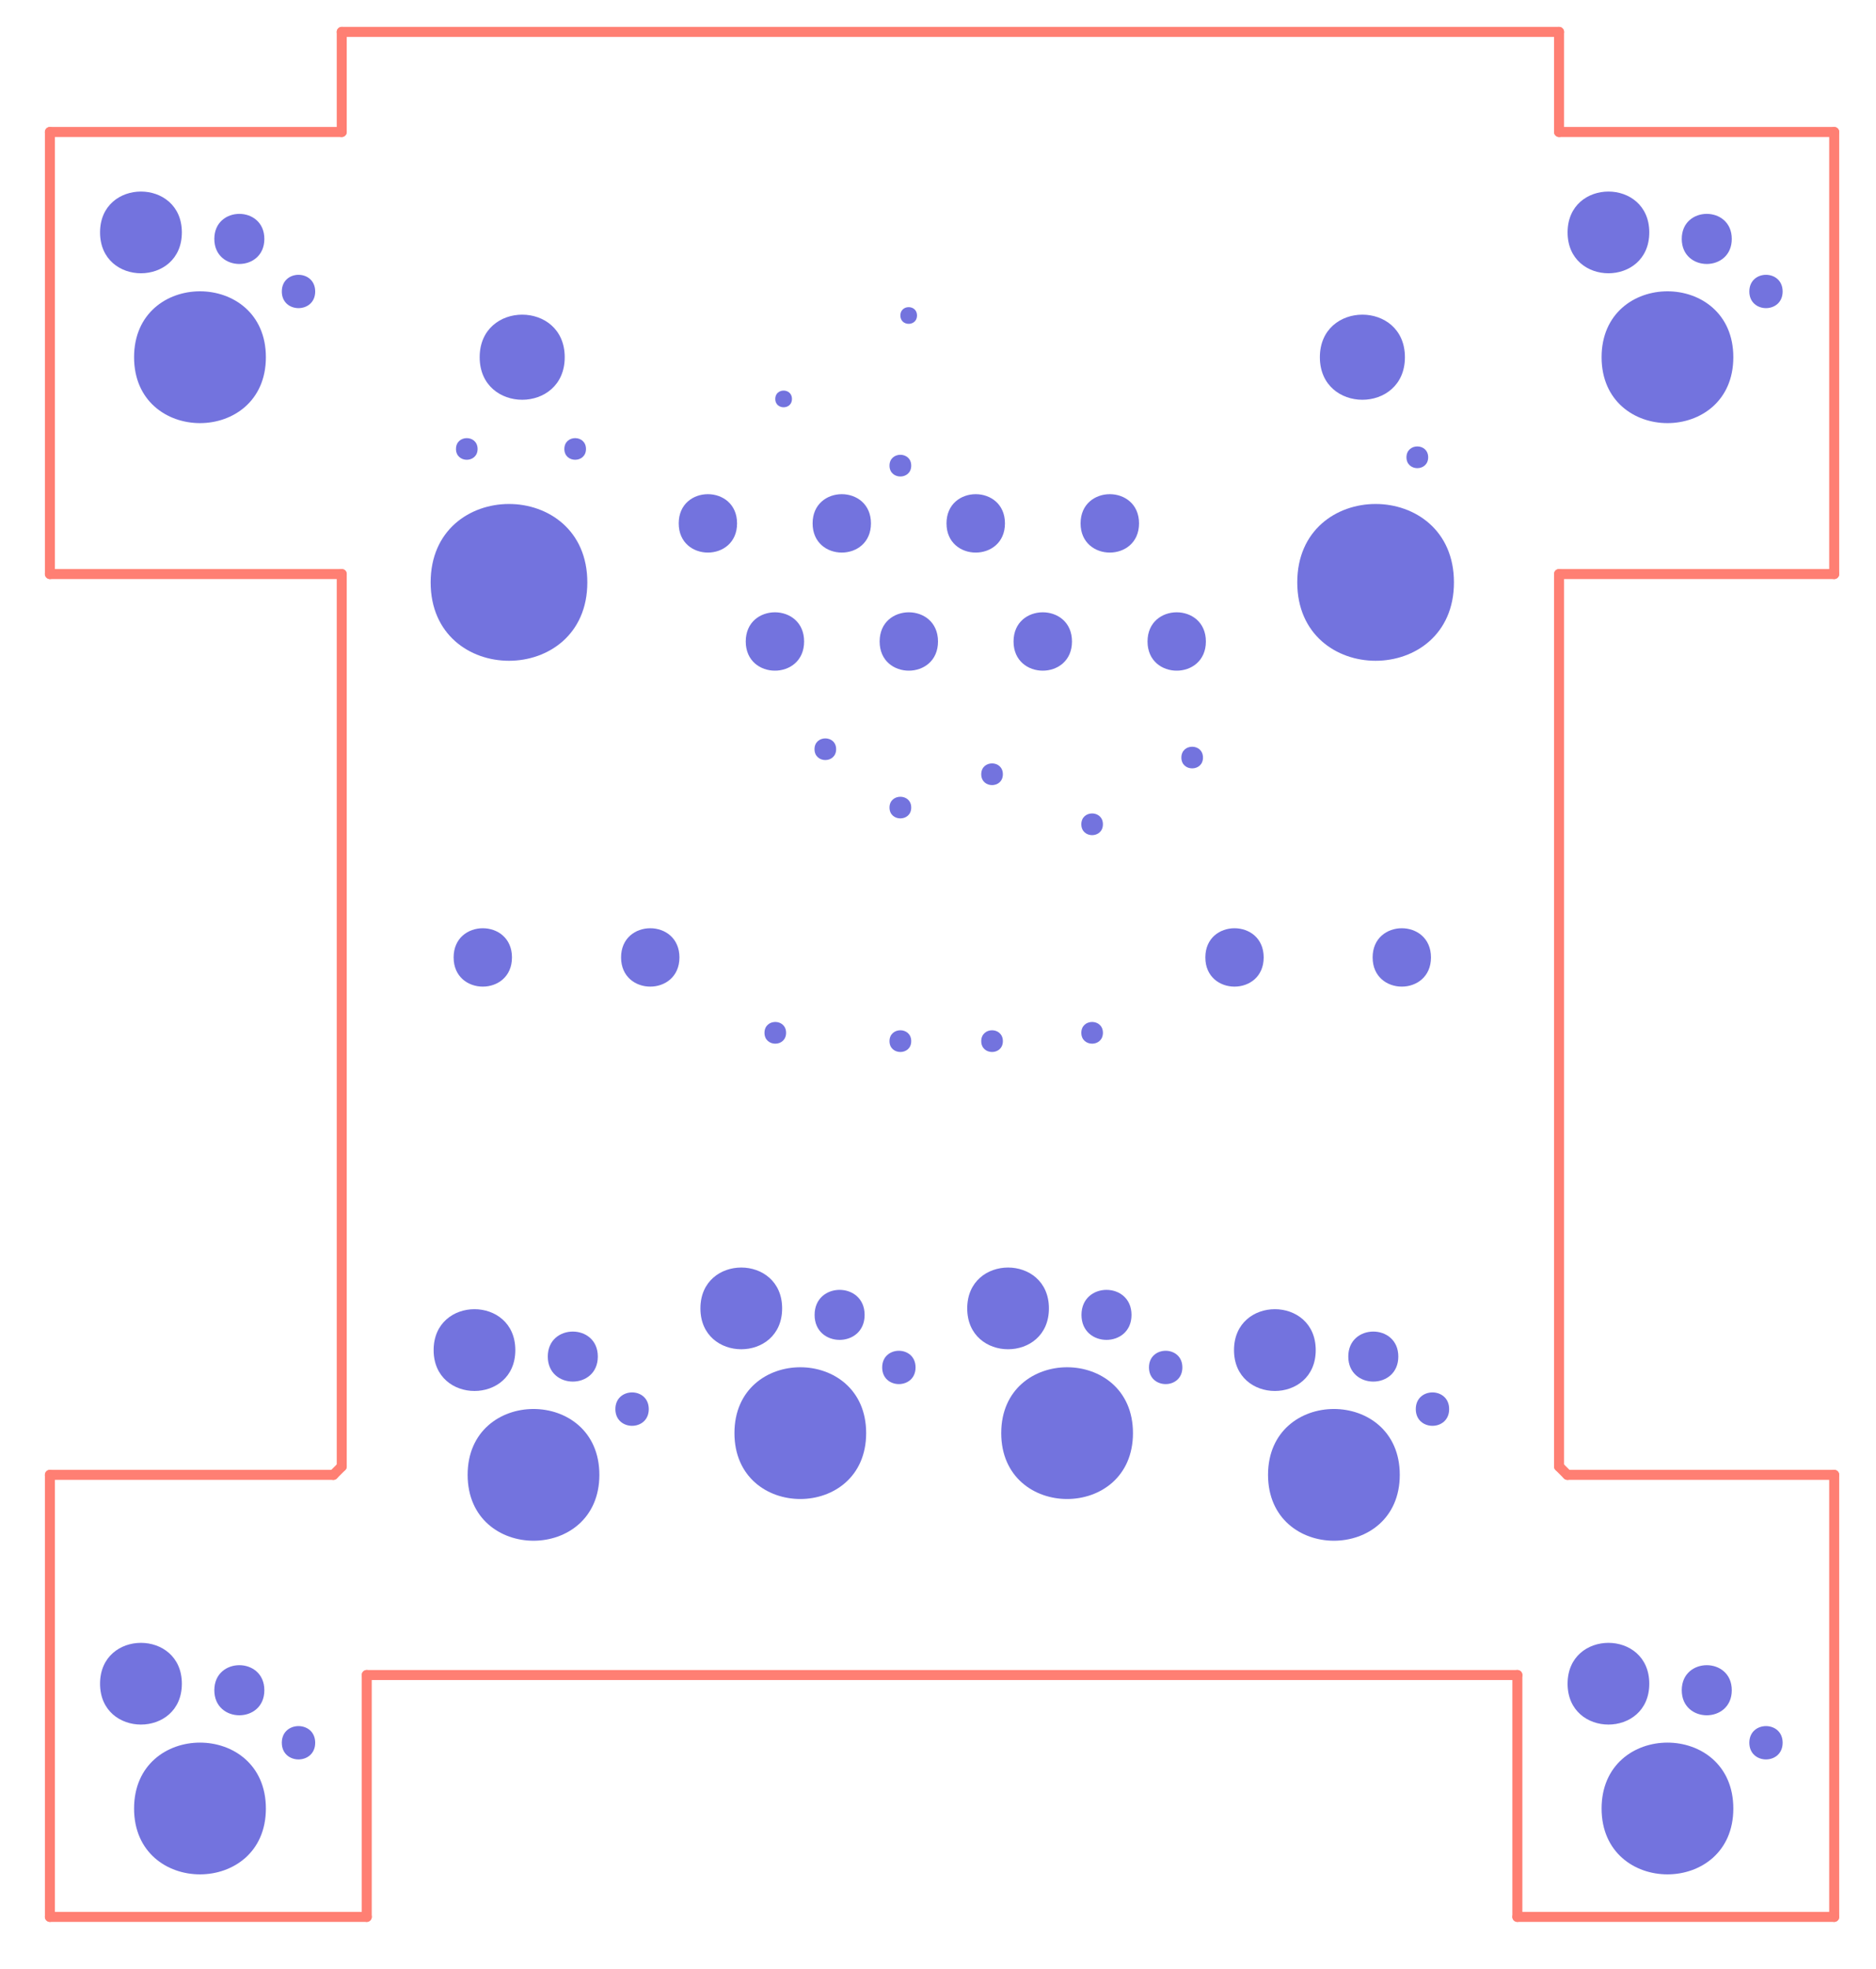 <?xml version="1.0" encoding="UTF-8"?>
<svg xmlns="http://www.w3.org/2000/svg" xmlns:xlink="http://www.w3.org/1999/xlink" width="81pt" height="85pt" viewBox="0 0 81 85" version="1.1">
<g id="surface1">
<path style="fill:none;stroke-width:0.006;stroke-linecap:round;stroke-linejoin:miter;stroke:rgb(100%,49.804%,45.098%);stroke-opacity:1;stroke-miterlimit:10;" d="M 1.015 1.265 L 0.285 1.265 " transform="matrix(72,0,0,-72,-5.765,92.457)"/>
<path style="fill:none;stroke-width:0.006;stroke-linecap:round;stroke-linejoin:miter;stroke:rgb(100%,49.804%,45.098%);stroke-opacity:1;stroke-miterlimit:10;" d="M 1.015 1.265 L 1.015 1.205 " transform="matrix(72,0,0,-72,-5.765,92.457)"/>
<path style="fill:none;stroke-width:0.006;stroke-linecap:round;stroke-linejoin:miter;stroke:rgb(100%,49.804%,45.098%);stroke-opacity:1;stroke-miterlimit:10;" d="M 1.015 1.205 L 1.18 1.205 " transform="matrix(72,0,0,-72,-5.765,92.457)"/>
<path style="fill:none;stroke-width:0.006;stroke-linecap:round;stroke-linejoin:miter;stroke:rgb(100%,49.804%,45.098%);stroke-opacity:1;stroke-miterlimit:10;" d="M 1.015 0.405 L 1.02 0.4 " transform="matrix(72,0,0,-72,-5.765,92.457)"/>
<path style="fill:none;stroke-width:0.006;stroke-linecap:round;stroke-linejoin:miter;stroke:rgb(100%,49.804%,45.098%);stroke-opacity:1;stroke-miterlimit:10;" d="M 1.02 0.4 L 1.18 0.4 " transform="matrix(72,0,0,-72,-5.765,92.457)"/>
<path style="fill:none;stroke-width:0.006;stroke-linecap:round;stroke-linejoin:miter;stroke:rgb(100%,49.804%,45.098%);stroke-opacity:1;stroke-miterlimit:10;" d="M 1.18 0.4 L 1.18 0.135 " transform="matrix(72,0,0,-72,-5.765,92.457)"/>
<path style="fill:none;stroke-width:0.006;stroke-linecap:round;stroke-linejoin:miter;stroke:rgb(100%,49.804%,45.098%);stroke-opacity:1;stroke-miterlimit:10;" d="M 1.015 0.405 L 1.015 0.94 " transform="matrix(72,0,0,-72,-5.765,92.457)"/>
<path style="fill:none;stroke-width:0.006;stroke-linecap:round;stroke-linejoin:miter;stroke:rgb(100%,49.804%,45.098%);stroke-opacity:1;stroke-miterlimit:10;" d="M 1.18 1.205 L 1.18 0.94 " transform="matrix(72,0,0,-72,-5.765,92.457)"/>
<path style="fill:none;stroke-width:0.006;stroke-linecap:round;stroke-linejoin:miter;stroke:rgb(100%,49.804%,45.098%);stroke-opacity:1;stroke-miterlimit:10;" d="M 1.18 0.94 L 1.015 0.94 " transform="matrix(72,0,0,-72,-5.765,92.457)"/>
<path style="fill:none;stroke-width:0.006;stroke-linecap:round;stroke-linejoin:miter;stroke:rgb(100%,49.804%,45.098%);stroke-opacity:1;stroke-miterlimit:10;" d="M 1.18 0.135 L 0.99 0.135 " transform="matrix(72,0,0,-72,-5.765,92.457)"/>
<path style="fill:none;stroke-width:0.006;stroke-linecap:round;stroke-linejoin:miter;stroke:rgb(100%,49.804%,45.098%);stroke-opacity:1;stroke-miterlimit:10;" d="M 0.28 0.4 L 0.285 0.405 " transform="matrix(72,0,0,-72,-5.765,92.457)"/>
<path style="fill:none;stroke-width:0.006;stroke-linecap:round;stroke-linejoin:miter;stroke:rgb(100%,49.804%,45.098%);stroke-opacity:1;stroke-miterlimit:10;" d="M 0.28 0.4 L 0.11 0.4 " transform="matrix(72,0,0,-72,-5.765,92.457)"/>
<path style="fill:none;stroke-width:0.006;stroke-linecap:round;stroke-linejoin:miter;stroke:rgb(100%,49.804%,45.098%);stroke-opacity:1;stroke-miterlimit:10;" d="M 0.11 0.4 L 0.11 0.135 " transform="matrix(72,0,0,-72,-5.765,92.457)"/>
<path style="fill:none;stroke-width:0.006;stroke-linecap:round;stroke-linejoin:miter;stroke:rgb(100%,49.804%,45.098%);stroke-opacity:1;stroke-miterlimit:10;" d="M 0.11 0.135 L 0.3 0.135 " transform="matrix(72,0,0,-72,-5.765,92.457)"/>
<path style="fill:none;stroke-width:0.006;stroke-linecap:round;stroke-linejoin:miter;stroke:rgb(100%,49.804%,45.098%);stroke-opacity:1;stroke-miterlimit:10;" d="M 0.3 0.135 L 0.3 0.28 " transform="matrix(72,0,0,-72,-5.765,92.457)"/>
<path style="fill:none;stroke-width:0.006;stroke-linecap:round;stroke-linejoin:miter;stroke:rgb(100%,49.804%,45.098%);stroke-opacity:1;stroke-miterlimit:10;" d="M 0.99 0.135 L 0.99 0.28 " transform="matrix(72,0,0,-72,-5.765,92.457)"/>
<path style="fill:none;stroke-width:0.006;stroke-linecap:round;stroke-linejoin:miter;stroke:rgb(100%,49.804%,45.098%);stroke-opacity:1;stroke-miterlimit:10;" d="M 0.99 0.28 L 0.3 0.28 " transform="matrix(72,0,0,-72,-5.765,92.457)"/>
<path style="fill:none;stroke-width:0.006;stroke-linecap:round;stroke-linejoin:miter;stroke:rgb(100%,49.804%,45.098%);stroke-opacity:1;stroke-miterlimit:10;" d="M 0.285 1.265 L 0.285 1.205 " transform="matrix(72,0,0,-72,-5.765,92.457)"/>
<path style="fill:none;stroke-width:0.006;stroke-linecap:round;stroke-linejoin:miter;stroke:rgb(100%,49.804%,45.098%);stroke-opacity:1;stroke-miterlimit:10;" d="M 0.11 1.205 L 0.11 0.94 " transform="matrix(72,0,0,-72,-5.765,92.457)"/>
<path style="fill:none;stroke-width:0.006;stroke-linecap:round;stroke-linejoin:miter;stroke:rgb(100%,49.804%,45.098%);stroke-opacity:1;stroke-miterlimit:10;" d="M 0.11 0.94 L 0.285 0.94 " transform="matrix(72,0,0,-72,-5.765,92.457)"/>
<path style="fill:none;stroke-width:0.006;stroke-linecap:round;stroke-linejoin:miter;stroke:rgb(100%,49.804%,45.098%);stroke-opacity:1;stroke-miterlimit:10;" d="M 0.285 0.94 L 0.285 0.405 " transform="matrix(72,0,0,-72,-5.765,92.457)"/>
<path style="fill:none;stroke-width:0.006;stroke-linecap:round;stroke-linejoin:miter;stroke:rgb(100%,49.804%,45.098%);stroke-opacity:1;stroke-miterlimit:10;" d="M 0.11 1.205 L 0.285 1.205 " transform="matrix(72,0,0,-72,-5.765,92.457)"/>
<path style=" stroke:none;fill-rule:evenodd;fill:rgb(45.098%,45.098%,87.059%);fill-opacity:1;" d="M 34.195 17.219 C 34.195 16.738 33.473 16.738 33.473 17.219 C 33.473 17.699 34.195 17.699 34.195 17.219 "/>
<path style=" stroke:none;fill-rule:evenodd;fill:rgb(45.098%,45.098%,87.059%);fill-opacity:1;" d="M 39.594 13.617 C 39.594 13.137 38.875 13.137 38.875 13.617 C 38.875 14.098 39.594 14.098 39.594 13.617 "/>
<path style=" stroke:none;fill-rule:evenodd;fill:rgb(45.098%,45.098%,87.059%);fill-opacity:1;" d="M 20.621 19.379 C 20.621 18.754 19.688 18.754 19.688 19.379 C 19.688 20 20.621 20 20.621 19.379 "/>
<path style=" stroke:none;fill-rule:evenodd;fill:rgb(45.098%,45.098%,87.059%);fill-opacity:1;" d="M 25.301 19.379 C 25.301 18.754 24.367 18.754 24.367 19.379 C 24.367 20 25.301 20 25.301 19.379 "/>
<path style=" stroke:none;fill-rule:evenodd;fill:rgb(45.098%,45.098%,87.059%);fill-opacity:1;" d="M 33.941 44.578 C 33.941 43.953 33.008 43.953 33.008 44.578 C 33.008 45.203 33.941 45.203 33.941 44.578 "/>
<path style=" stroke:none;fill-rule:evenodd;fill:rgb(45.098%,45.098%,87.059%);fill-opacity:1;" d="M 36.102 32.336 C 36.102 31.715 35.168 31.715 35.168 32.336 C 35.168 32.961 36.102 32.961 36.102 32.336 "/>
<path style=" stroke:none;fill-rule:evenodd;fill:rgb(45.098%,45.098%,87.059%);fill-opacity:1;" d="M 39.344 20.098 C 39.344 19.473 38.406 19.473 38.406 20.098 C 38.406 20.723 39.344 20.723 39.344 20.098 "/>
<path style=" stroke:none;fill-rule:evenodd;fill:rgb(45.098%,45.098%,87.059%);fill-opacity:1;" d="M 39.344 34.855 C 39.344 34.234 38.406 34.234 38.406 34.855 C 38.406 35.48 39.344 35.48 39.344 34.855 "/>
<path style=" stroke:none;fill-rule:evenodd;fill:rgb(45.098%,45.098%,87.059%);fill-opacity:1;" d="M 39.344 44.938 C 39.344 44.312 38.406 44.312 38.406 44.938 C 38.406 45.562 39.344 45.562 39.344 44.938 "/>
<path style=" stroke:none;fill-rule:evenodd;fill:rgb(45.098%,45.098%,87.059%);fill-opacity:1;" d="M 43.301 33.418 C 43.301 32.793 42.367 32.793 42.367 33.418 C 42.367 34.043 43.301 34.043 43.301 33.418 "/>
<path style=" stroke:none;fill-rule:evenodd;fill:rgb(45.098%,45.098%,87.059%);fill-opacity:1;" d="M 43.301 44.938 C 43.301 44.312 42.367 44.312 42.367 44.938 C 42.367 45.562 43.301 45.562 43.301 44.938 "/>
<path style=" stroke:none;fill-rule:evenodd;fill:rgb(45.098%,45.098%,87.059%);fill-opacity:1;" d="M 47.621 35.578 C 47.621 34.953 46.688 34.953 46.688 35.578 C 46.688 36.203 47.621 36.203 47.621 35.578 "/>
<path style=" stroke:none;fill-rule:evenodd;fill:rgb(45.098%,45.098%,87.059%);fill-opacity:1;" d="M 47.621 44.578 C 47.621 43.953 46.688 43.953 46.688 44.578 C 46.688 45.203 47.621 45.203 47.621 44.578 "/>
<path style=" stroke:none;fill-rule:evenodd;fill:rgb(45.098%,45.098%,87.059%);fill-opacity:1;" d="M 51.941 32.699 C 51.941 32.074 51.008 32.074 51.008 32.699 C 51.008 33.32 51.941 33.32 51.941 32.699 "/>
<path style=" stroke:none;fill-rule:evenodd;fill:rgb(45.098%,45.098%,87.059%);fill-opacity:1;" d="M 61.664 19.738 C 61.664 19.113 60.727 19.113 60.727 19.738 C 60.727 20.363 61.664 20.363 61.664 19.738 "/>
<path style=" stroke:none;fill-rule:evenodd;fill:rgb(45.098%,45.098%,87.059%);fill-opacity:1;" d="M 13.609 12.582 C 13.609 11.621 12.168 11.621 12.168 12.582 C 12.168 13.539 13.609 13.539 13.609 12.582 "/>
<path style=" stroke:none;fill-rule:evenodd;fill:rgb(45.098%,45.098%,87.059%);fill-opacity:1;" d="M 13.609 75.219 C 13.609 74.262 12.168 74.262 12.168 75.219 C 12.168 76.18 13.609 76.18 13.609 75.219 "/>
<path style=" stroke:none;fill-rule:evenodd;fill:rgb(45.098%,45.098%,87.059%);fill-opacity:1;" d="M 28.012 60.82 C 28.012 59.859 26.57 59.859 26.57 60.82 C 26.57 61.781 28.012 61.781 28.012 60.82 "/>
<path style=" stroke:none;fill-rule:evenodd;fill:rgb(45.098%,45.098%,87.059%);fill-opacity:1;" d="M 39.531 59.02 C 39.531 58.062 38.09 58.062 38.09 59.02 C 38.09 59.98 39.531 59.98 39.531 59.02 "/>
<path style=" stroke:none;fill-rule:evenodd;fill:rgb(45.098%,45.098%,87.059%);fill-opacity:1;" d="M 51.051 59.02 C 51.051 58.062 49.609 58.062 49.609 59.02 C 49.609 59.98 51.051 59.98 51.051 59.02 "/>
<path style=" stroke:none;fill-rule:evenodd;fill:rgb(45.098%,45.098%,87.059%);fill-opacity:1;" d="M 62.57 60.82 C 62.57 59.859 61.129 59.859 61.129 60.82 C 61.129 61.781 62.57 61.781 62.57 60.82 "/>
<path style=" stroke:none;fill-rule:evenodd;fill:rgb(45.098%,45.098%,87.059%);fill-opacity:1;" d="M 76.969 12.582 C 76.969 11.621 75.531 11.621 75.531 12.582 C 75.531 13.539 76.969 13.539 76.969 12.582 "/>
<path style=" stroke:none;fill-rule:evenodd;fill:rgb(45.098%,45.098%,87.059%);fill-opacity:1;" d="M 76.969 75.219 C 76.969 74.262 75.531 74.262 75.531 75.219 C 75.531 76.18 76.969 76.18 76.969 75.219 "/>
<path style=" stroke:none;fill-rule:evenodd;fill:rgb(45.098%,45.098%,87.059%);fill-opacity:1;" d="M 11.414 10.312 C 11.414 8.871 9.254 8.871 9.254 10.312 C 9.254 11.754 11.414 11.754 11.414 10.312 "/>
<path style=" stroke:none;fill-rule:evenodd;fill:rgb(45.098%,45.098%,87.059%);fill-opacity:1;" d="M 11.414 72.953 C 11.414 71.512 9.254 71.512 9.254 72.953 C 9.254 74.395 11.414 74.395 11.414 72.953 "/>
<path style=" stroke:none;fill-rule:evenodd;fill:rgb(45.098%,45.098%,87.059%);fill-opacity:1;" d="M 25.812 58.551 C 25.812 57.113 23.652 57.113 23.652 58.551 C 23.652 59.992 25.812 59.992 25.812 58.551 "/>
<path style=" stroke:none;fill-rule:evenodd;fill:rgb(45.098%,45.098%,87.059%);fill-opacity:1;" d="M 37.332 56.754 C 37.332 55.312 35.172 55.312 35.172 56.754 C 35.172 58.191 37.332 58.191 37.332 56.754 "/>
<path style=" stroke:none;fill-rule:evenodd;fill:rgb(45.098%,45.098%,87.059%);fill-opacity:1;" d="M 48.855 56.754 C 48.855 55.312 46.695 55.312 46.695 56.754 C 46.695 58.191 48.855 58.191 48.855 56.754 "/>
<path style=" stroke:none;fill-rule:evenodd;fill:rgb(45.098%,45.098%,87.059%);fill-opacity:1;" d="M 60.375 58.551 C 60.375 57.113 58.215 57.113 58.215 58.551 C 58.215 59.992 60.375 59.992 60.375 58.551 "/>
<path style=" stroke:none;fill-rule:evenodd;fill:rgb(45.098%,45.098%,87.059%);fill-opacity:1;" d="M 74.773 10.312 C 74.773 8.871 72.613 8.871 72.613 10.312 C 72.613 11.754 74.773 11.754 74.773 10.312 "/>
<path style=" stroke:none;fill-rule:evenodd;fill:rgb(45.098%,45.098%,87.059%);fill-opacity:1;" d="M 74.773 72.953 C 74.773 71.512 72.613 71.512 72.613 72.953 C 72.613 74.395 74.773 74.395 74.773 72.953 "/>
<path style=" stroke:none;fill-rule:evenodd;fill:rgb(45.098%,45.098%,87.059%);fill-opacity:1;" d="M 22.105 41.324 C 22.105 39.645 19.586 39.645 19.586 41.324 C 19.586 43.004 22.105 43.004 22.105 41.324 "/>
<path style=" stroke:none;fill-rule:evenodd;fill:rgb(45.098%,45.098%,87.059%);fill-opacity:1;" d="M 29.336 41.324 C 29.336 39.645 26.816 39.645 26.816 41.324 C 26.816 43.004 29.336 43.004 29.336 41.324 "/>
<path style=" stroke:none;fill-rule:evenodd;fill:rgb(45.098%,45.098%,87.059%);fill-opacity:1;" d="M 31.824 22.59 C 31.824 20.91 29.305 20.91 29.305 22.59 C 29.305 24.27 31.824 24.27 31.824 22.59 "/>
<path style=" stroke:none;fill-rule:evenodd;fill:rgb(45.098%,45.098%,87.059%);fill-opacity:1;" d="M 34.719 27.688 C 34.719 26.008 32.199 26.008 32.199 27.688 C 32.199 29.367 34.719 29.367 34.719 27.688 "/>
<path style=" stroke:none;fill-rule:evenodd;fill:rgb(45.098%,45.098%,87.059%);fill-opacity:1;" d="M 37.605 22.59 C 37.605 20.91 35.086 20.91 35.086 22.59 C 35.086 24.27 37.605 24.27 37.605 22.59 "/>
<path style=" stroke:none;fill-rule:evenodd;fill:rgb(45.098%,45.098%,87.059%);fill-opacity:1;" d="M 40.5 27.688 C 40.5 26.008 37.98 26.008 37.98 27.688 C 37.98 29.367 40.5 29.367 40.5 27.688 "/>
<path style=" stroke:none;fill-rule:evenodd;fill:rgb(45.098%,45.098%,87.059%);fill-opacity:1;" d="M 43.391 22.59 C 43.391 20.91 40.867 20.91 40.867 22.59 C 40.867 24.27 43.391 24.27 43.391 22.59 "/>
<path style=" stroke:none;fill-rule:evenodd;fill:rgb(45.098%,45.098%,87.059%);fill-opacity:1;" d="M 46.285 27.688 C 46.285 26.008 43.762 26.008 43.762 27.688 C 43.762 29.367 46.285 29.367 46.285 27.688 "/>
<path style=" stroke:none;fill-rule:evenodd;fill:rgb(45.098%,45.098%,87.059%);fill-opacity:1;" d="M 49.18 22.59 C 49.18 20.91 46.656 20.91 46.656 22.59 C 46.656 24.27 49.18 24.27 49.18 22.59 "/>
<path style=" stroke:none;fill-rule:evenodd;fill:rgb(45.098%,45.098%,87.059%);fill-opacity:1;" d="M 52.066 27.688 C 52.066 26.008 49.547 26.008 49.547 27.688 C 49.547 29.367 52.066 29.367 52.066 27.688 "/>
<path style=" stroke:none;fill-rule:evenodd;fill:rgb(45.098%,45.098%,87.059%);fill-opacity:1;" d="M 54.562 41.324 C 54.562 39.645 52.043 39.645 52.043 41.324 C 52.043 43.004 54.562 43.004 54.562 41.324 "/>
<path style=" stroke:none;fill-rule:evenodd;fill:rgb(45.098%,45.098%,87.059%);fill-opacity:1;" d="M 61.785 41.324 C 61.785 39.645 59.266 39.645 59.266 41.324 C 59.266 43.004 61.785 43.004 61.785 41.324 "/>
<path style=" stroke:none;fill-rule:evenodd;fill:rgb(45.098%,45.098%,87.059%);fill-opacity:1;" d="M 7.852 10.031 C 7.852 7.68 4.32 7.68 4.32 10.031 C 4.32 12.383 7.852 12.383 7.852 10.031 "/>
<path style=" stroke:none;fill-rule:evenodd;fill:rgb(45.098%,45.098%,87.059%);fill-opacity:1;" d="M 7.852 72.672 C 7.852 70.32 4.32 70.32 4.32 72.672 C 4.32 75.023 7.852 75.023 7.852 72.672 "/>
<path style=" stroke:none;fill-rule:evenodd;fill:rgb(45.098%,45.098%,87.059%);fill-opacity:1;" d="M 22.25 58.273 C 22.25 55.918 18.723 55.918 18.723 58.273 C 18.723 60.625 22.25 60.625 22.25 58.273 "/>
<path style=" stroke:none;fill-rule:evenodd;fill:rgb(45.098%,45.098%,87.059%);fill-opacity:1;" d="M 33.77 56.473 C 33.77 54.121 30.242 54.121 30.242 56.473 C 30.242 58.824 33.77 58.824 33.77 56.473 "/>
<path style=" stroke:none;fill-rule:evenodd;fill:rgb(45.098%,45.098%,87.059%);fill-opacity:1;" d="M 45.289 56.473 C 45.289 54.121 41.762 54.121 41.762 56.473 C 41.762 58.824 45.289 58.824 45.289 56.473 "/>
<path style=" stroke:none;fill-rule:evenodd;fill:rgb(45.098%,45.098%,87.059%);fill-opacity:1;" d="M 56.809 58.273 C 56.809 55.918 53.281 55.918 53.281 58.273 C 53.281 60.625 56.809 60.625 56.809 58.273 "/>
<path style=" stroke:none;fill-rule:evenodd;fill:rgb(45.098%,45.098%,87.059%);fill-opacity:1;" d="M 71.211 10.031 C 71.211 7.68 67.684 7.68 67.684 10.031 C 67.684 12.383 71.211 12.383 71.211 10.031 "/>
<path style=" stroke:none;fill-rule:evenodd;fill:rgb(45.098%,45.098%,87.059%);fill-opacity:1;" d="M 71.211 72.672 C 71.211 70.32 67.684 70.32 67.684 72.672 C 67.684 75.023 71.211 75.023 71.211 72.672 "/>
<path style=" stroke:none;fill-rule:evenodd;fill:rgb(45.098%,45.098%,87.059%);fill-opacity:1;" d="M 24.383 15.418 C 24.383 12.969 20.711 12.969 20.711 15.418 C 20.711 17.867 24.383 17.867 24.383 15.418 "/>
<path style=" stroke:none;fill-rule:evenodd;fill:rgb(45.098%,45.098%,87.059%);fill-opacity:1;" d="M 60.66 15.418 C 60.66 12.969 56.988 12.969 56.988 15.418 C 56.988 17.867 60.66 17.867 60.66 15.418 "/>
<path style=" stroke:none;fill-rule:evenodd;fill:rgb(45.098%,45.098%,87.059%);fill-opacity:1;" d="M 11.48 15.418 C 11.48 11.625 5.789 11.625 5.789 15.418 C 5.789 19.211 11.48 19.211 11.48 15.418 "/>
<path style=" stroke:none;fill-rule:evenodd;fill:rgb(45.098%,45.098%,87.059%);fill-opacity:1;" d="M 11.48 78.059 C 11.48 74.266 5.789 74.266 5.789 78.059 C 5.789 81.848 11.48 81.848 11.48 78.059 "/>
<path style=" stroke:none;fill-rule:evenodd;fill:rgb(45.098%,45.098%,87.059%);fill-opacity:1;" d="M 25.879 63.656 C 25.879 59.867 20.191 59.867 20.191 63.656 C 20.191 67.449 25.879 67.449 25.879 63.656 "/>
<path style=" stroke:none;fill-rule:evenodd;fill:rgb(45.098%,45.098%,87.059%);fill-opacity:1;" d="M 37.398 61.855 C 37.398 58.066 31.711 58.066 31.711 61.855 C 31.711 65.648 37.398 65.648 37.398 61.855 "/>
<path style=" stroke:none;fill-rule:evenodd;fill:rgb(45.098%,45.098%,87.059%);fill-opacity:1;" d="M 48.918 61.855 C 48.918 58.066 43.23 58.066 43.23 61.855 C 43.23 65.648 48.918 65.648 48.918 61.855 "/>
<path style=" stroke:none;fill-rule:evenodd;fill:rgb(45.098%,45.098%,87.059%);fill-opacity:1;" d="M 60.438 63.656 C 60.438 59.867 54.75 59.867 54.75 63.656 C 54.75 67.449 60.438 67.449 60.438 63.656 "/>
<path style=" stroke:none;fill-rule:evenodd;fill:rgb(45.098%,45.098%,87.059%);fill-opacity:1;" d="M 74.84 15.418 C 74.84 11.625 69.152 11.625 69.152 15.418 C 69.152 19.211 74.84 19.211 74.84 15.418 "/>
<path style=" stroke:none;fill-rule:evenodd;fill:rgb(45.098%,45.098%,87.059%);fill-opacity:1;" d="M 74.84 78.059 C 74.84 74.266 69.152 74.266 69.152 78.059 C 69.152 81.848 74.84 81.848 74.84 78.059 "/>
<path style=" stroke:none;fill-rule:evenodd;fill:rgb(45.098%,45.098%,87.059%);fill-opacity:1;" d="M 25.359 25.137 C 25.359 20.625 18.594 20.625 18.594 25.137 C 18.594 29.648 25.359 29.648 25.359 25.137 "/>
<path style=" stroke:none;fill-rule:evenodd;fill:rgb(45.098%,45.098%,87.059%);fill-opacity:1;" d="M 62.777 25.137 C 62.777 20.625 56.012 20.625 56.012 25.137 C 56.012 29.648 62.777 29.648 62.777 25.137 "/>
</g>
</svg>
